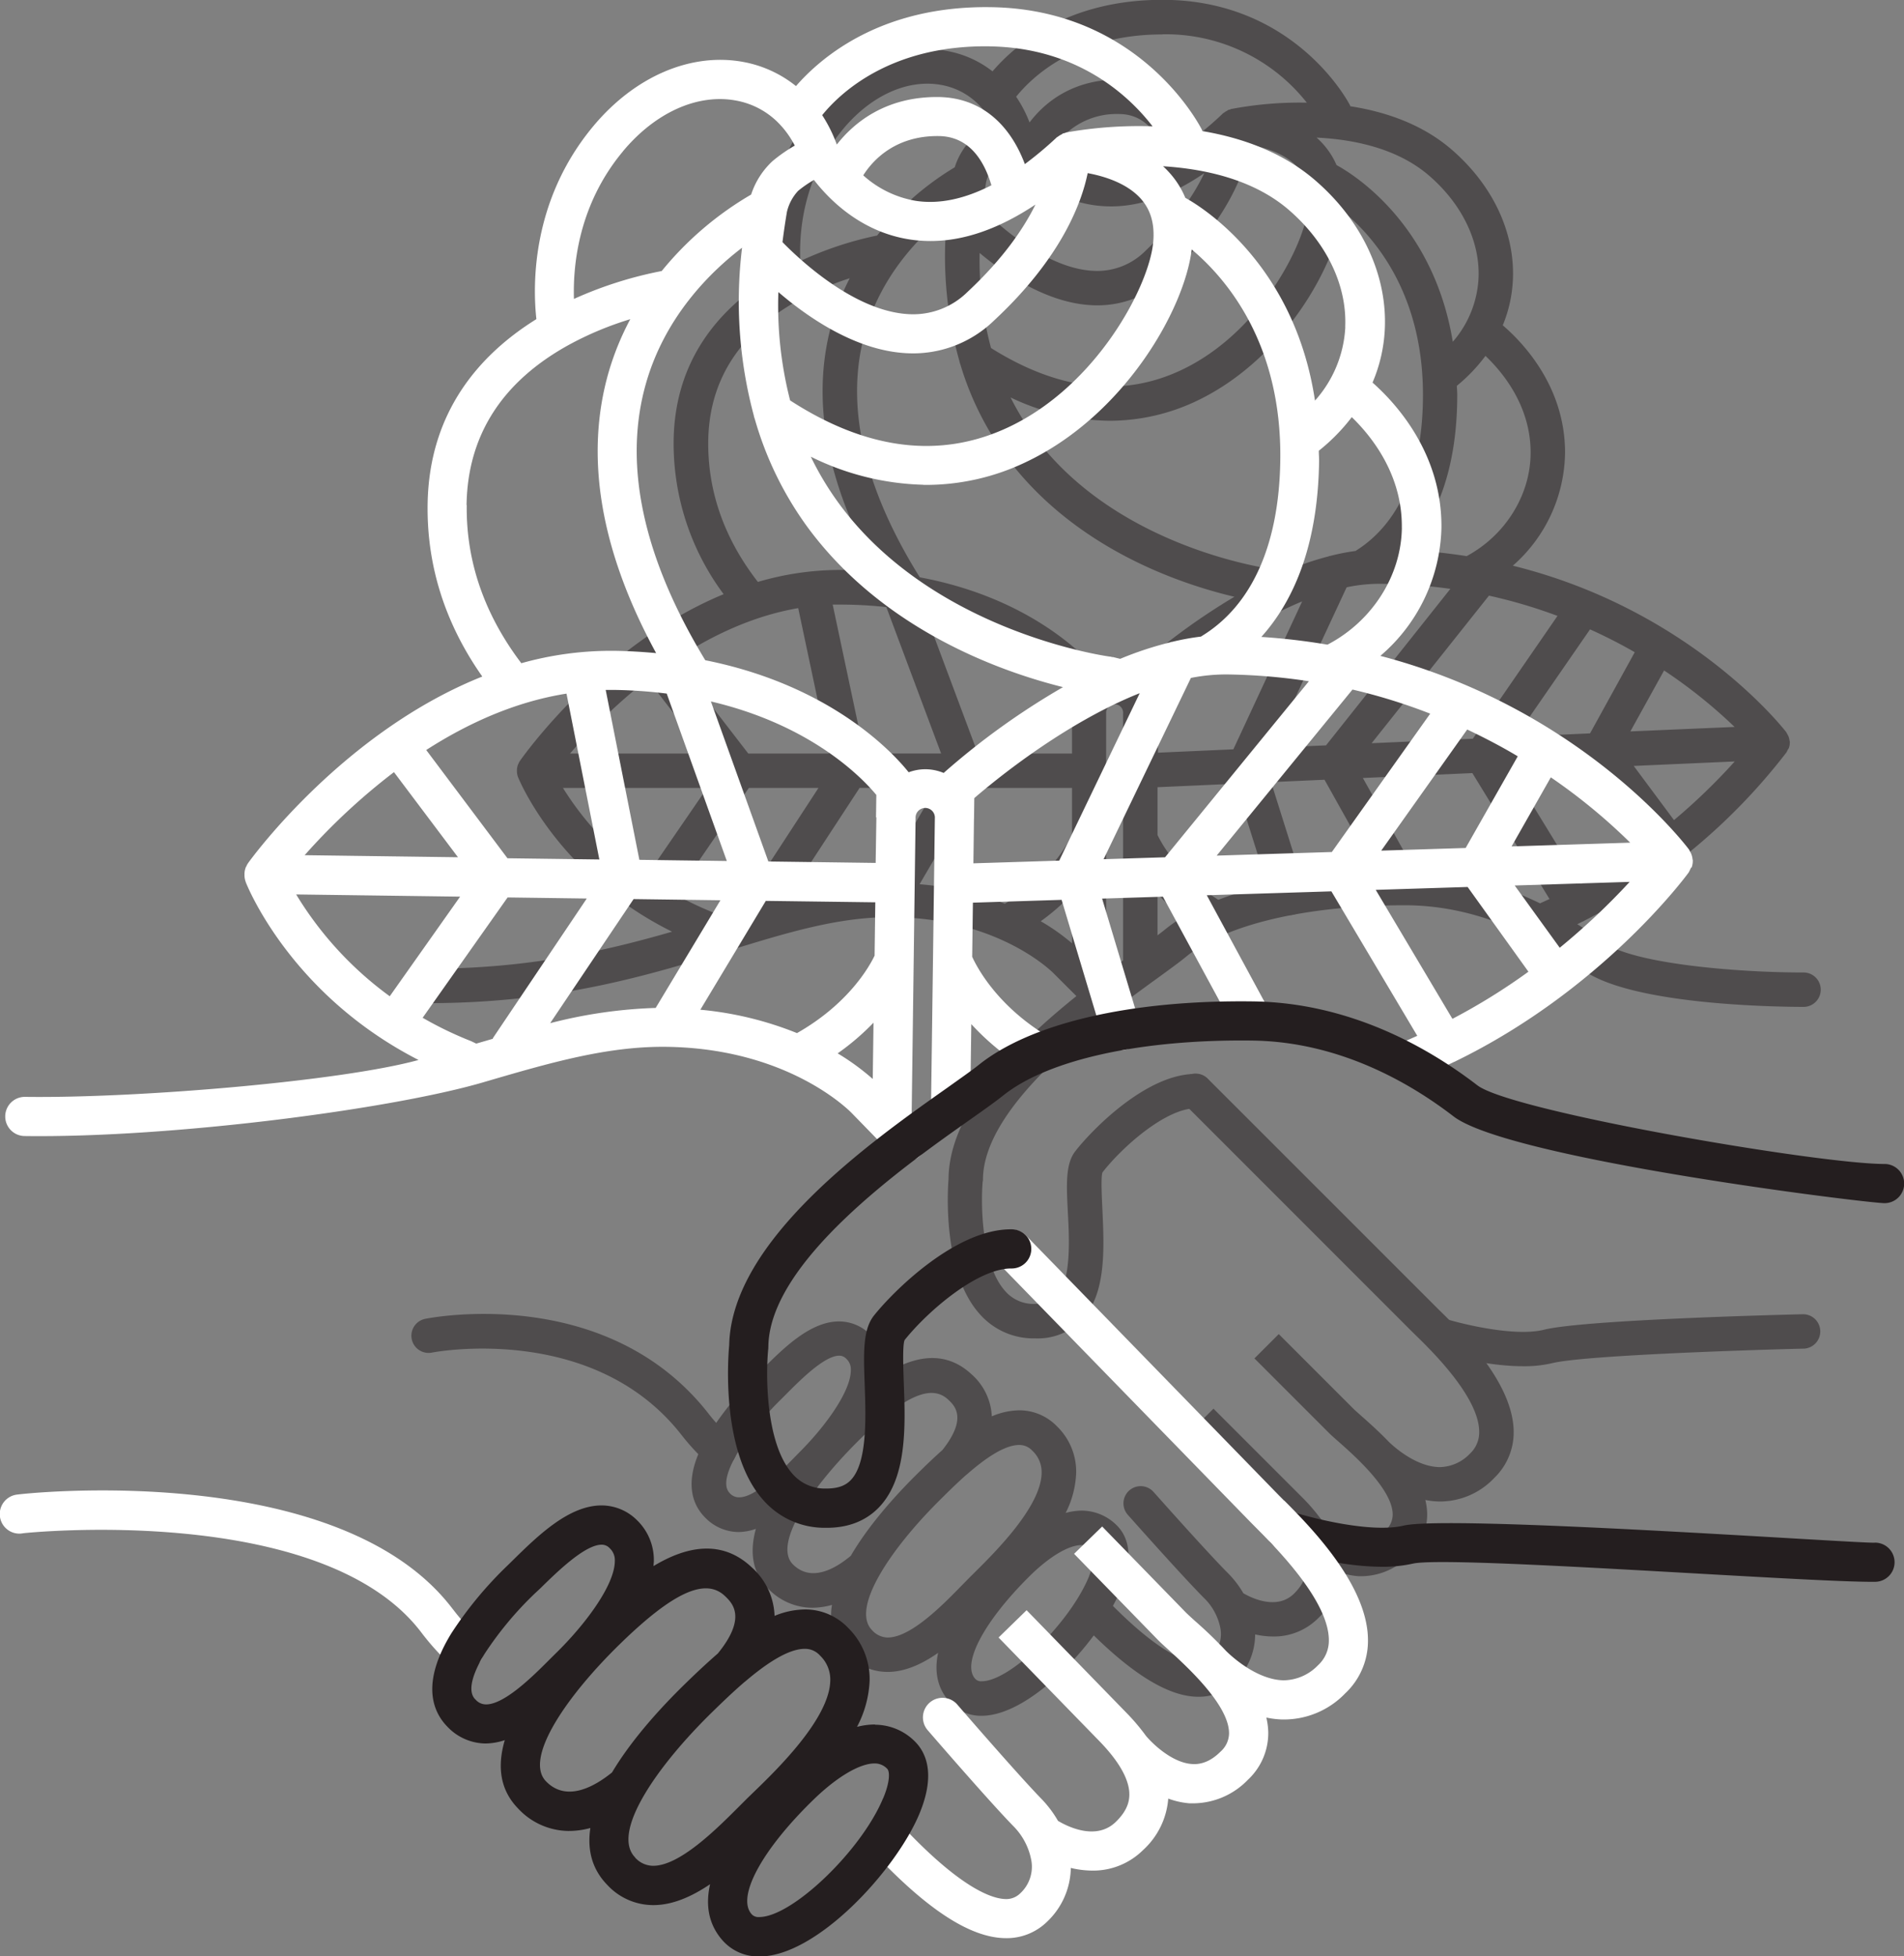 <svg id="Layer_1" data-name="Layer 1" xmlns="http://www.w3.org/2000/svg" viewBox="0 0 425.85 437.48"><rect x="0" y="0" width="425.85" height="437.48" fill="#808080" stroke="none"/><defs><style>.cls-1{fill:#4f4c4d;}.cls-2{fill:#241e1f;}.cls-3{fill:#eb2026;}.cls-4{fill:#fff;}</style></defs><title>rose-overlay</title><path class="cls-1" d="M2940.46,948.7c-5,.12-49,1.23-58,3.47-6.43,1.6-18.12-1.23-22.08-2.46a3.85,3.85,0,0,0-2.28,7.35c0.53,0.17,10.65,3.27,19.72,3.27a27.15,27.15,0,0,0,6.5-.69c7-1.72,43.06-2.93,56.38-3.25A3.85,3.85,0,0,0,2940.46,948.7Z" transform="translate(-2537.15 -654.79)"/><line class="cls-1" x1="284.99" y1="131.23" x2="287.58" y2="131.83"/><path class="cls-1" d="M2937.25,822.07a3.82,3.82,0,0,0,.21-1.37s0,0,0,0,0-.13-0.05-0.2a3.8,3.8,0,0,0-.28-1.11,3.69,3.69,0,0,0-.24-0.43,3.73,3.73,0,0,0-.24-0.45c-1.05-1.35-21.8-27.48-61.14-37.21A34.13,34.13,0,0,0,2887.19,756c0-14.73-9.36-24.54-13.93-28.46a30.26,30.26,0,0,0,2.28-10.57c0.35-10.5-4.7-21-13.83-28.83-6.6-5.65-14.78-8.38-22.57-9.59,0-.09,0-0.18-0.08-0.27-0.5-1-12.62-23.53-41.92-23.53-21.4,0-33.07,10.23-38,16a23.23,23.23,0,0,0-10.35-4.59c-10.34-1.79-21.32,3.07-29.37,13-12.11,14.89-11.5,31.67-10.71,38.09-10.83,6.93-20.9,18.31-20.9,36.74A56.46,56.46,0,0,0,2699,787.67c-27,11.17-44.61,35.93-45.56,37.28a3.78,3.78,0,0,0-.31.58c0,0.07-.07.12-0.1,0.19a3.81,3.81,0,0,0-.26,1.3s0,0.09,0,.14,0,0.1,0,.15a3.8,3.8,0,0,0,.25,1.29l0,0v0c0.56,1.38,9.47,22.18,34.45,34.55-15,4.33-32.13,8.28-54.5,8.28a3.85,3.85,0,0,0,0,7.7c28.93,0,49.29-6.25,67.25-11.77,13-4,24.29-7.46,36-7.46,24.27,0,36.44,12.41,36.63,12.61l8.09,8.08a3.85,3.85,0,1,0,5.44-5.44l-1.83-1.83v-59a1.9,1.9,0,1,1,3.79,0v56.16a3.85,3.85,0,0,0,7.7,0V854.71a49.3,49.3,0,0,0,10.4,8.39,3.85,3.85,0,0,0,4-6.58c-9.52-5.79-13.44-13-14.4-15V830.84l17.43-.78,8.41,26.69a3.85,3.85,0,1,0,7.35-2.32l-7.79-24.73,11.95-.53,13.86,24.78a3.85,3.85,0,1,0,6.72-3.76l-12-21.41,24.49-1.1,17.26,28.17c-1,.44-1.94.89-2.94,1.31a3.85,3.85,0,1,0,3,7.11c2.54-1.06,5-2.2,7.34-3.39,0.07,0,.14,0,0.2-0.09l0,0a134.15,134.15,0,0,0,45.37-37.71,3.74,3.74,0,0,0,.3-0.61A3.63,3.63,0,0,0,2937.25,822.07Zm-115.6-.08,16.69-35.86a35.69,35.69,0,0,1,7.08-.78,116.91,116.91,0,0,1,16.12,1.13l-27.81,35Zm-61.74-130.6a22.21,22.21,0,0,1,3-2.15c3.07,3.86,9.34,10.05,18.86,11.43a27,27,0,0,0,3.87.28c6.71,0,13.7-2.53,20.86-7.44-2.24,4.7-6.16,10.68-13.1,17.32a15.18,15.18,0,0,1-11.46,4.54c-10.68-.38-21.56-10.34-25.06-13.83,0.22-2,.49-4,0.82-6A9.1,9.1,0,0,1,2759.9,691.39Zm12.72-3.19a16.7,16.7,0,0,1,14.76-7.91c6,0,9,4.7,10.45,9.51-5.24,2.77-10.21,3.9-14.85,3.25A20.52,20.52,0,0,1,2772.62,688.2Zm-16.36,23.17c5.94,5,15.42,11.32,25.4,11.69a22.82,22.82,0,0,0,17.08-6.67c13.07-12.51,16.9-23.39,18-29.19,3.16,0.54,7.73,1.83,10.54,4.92,2,2.2,2.82,5,2.51,8.65-0.74,8.61-10.72,28.19-28,36.57-13.3,6.47-27.75,4.86-43-4.72A75.18,75.18,0,0,1,2756.26,711.37Zm29,37.52a45.39,45.39,0,0,0,19.93-4.63c19.2-9.33,30.9-30.33,32.21-42.31,6.89,5.62,18,18.21,18,41.15,0,16.65-5.2,28.7-15,34.85l-0.05.05a49.81,49.81,0,0,0-5.72,1.12c-0.09,0-.19,0-0.28.08a68,68,0,0,0-9.85,3.39l-1.39-.32c-0.07,0-.14,0-0.21,0s-0.15-.06-0.23-0.07c-0.35,0-34.93-4.25-53.88-29.44a58.94,58.94,0,0,1-5.62-9.08A52.69,52.69,0,0,0,2785.26,748.89ZM2870.17,788a112.6,112.6,0,0,1,15.33,4.53L2866.56,820l-22.63,1Zm22.61,7.54c3.58,1.62,6.93,3.34,10,5.11l-10,18.15-16.58.74Zm16.56,9.19a113.06,113.06,0,0,1,15.77,12.63l-23.31,1ZM2879.49,756c0,9.44-5.61,18.48-14.31,23.16a125.71,125.71,0,0,0-13-1.35c5.91-6.75,10.9-17.53,10.9-34.74,0-.69-0.07-1.32-0.09-2a37.61,37.61,0,0,0,6.4-6.69C2873.2,738,2879.49,745.52,2879.49,756Zm-11.64-39.28a23.44,23.44,0,0,1-5.77,14.51c-4.32-26.4-22.22-37.47-26-39.52a17.17,17.17,0,0,0-3.1-4.8,18.32,18.32,0,0,0-1.36-1.35c8.35,0.41,18,2.39,25.07,8.43C2864.05,700.31,2868.12,708.6,2867.85,716.75Zm-70.71-54.26a40.17,40.17,0,0,1,32.29,15.29,82.09,82.09,0,0,0-16.91,1.42c-0.1,0-.17.08-0.26,0.11a3.66,3.66,0,0,0-.4.11c-0.08,0-.14.1-0.22,0.14l-0.1.06a3.72,3.72,0,0,0-.64.41c-0.08.06-.17,0.09-0.24,0.16a71.51,71.51,0,0,1-6.23,5.34c-3.22-8.25-9.22-12.93-17.06-12.93-10.57,0-16.73,5.36-19.95,9.6a28.38,28.38,0,0,0-3-5.75C2767.88,672.14,2777.66,662.49,2797.15,662.49ZM2725.43,684c6.27-7.71,14.52-11.55,22.09-10.24a15.59,15.59,0,0,1,9.11,5.06l0.11,0.12a18.4,18.4,0,0,1,2.44,3.53,30.61,30.61,0,0,0-4.39,3.12,15.55,15.55,0,0,0-4.1,6.61,64.56,64.56,0,0,0-17.36,15.26,77.8,77.8,0,0,0-17.18,5.71C2715.85,706.63,2716.78,694.68,2725.43,684Zm-29.88,70c0-13.69,6.64-24.4,19.75-31.83a64.09,64.09,0,0,1,11.9-5.15,54.32,54.32,0,0,0-4.07,10.32c-4.61,16.68-1.22,35.24,10,55.25-2.62-.21-5.32-0.34-8.17-0.34a65.1,65.1,0,0,0-18.3,2.68C2699.33,775.51,2695.55,765.12,2695.55,754Zm66.33,102.89a67.28,67.28,0,0,0-19.06-4.35L2755.4,831h21.52v10.48c-1,2.07-4.93,9.49-15,15.4Zm-48.55-1.3,16.08-24.6h17.07L2734,852.34A93.91,93.91,0,0,0,2713.33,855.61Zm-14.47,4.2-1-.47a71.47,71.47,0,0,1-9.57-4.46L2704.64,831h15.57l-18,27.61c0,0.06,0,.14-0.08.21Zm16.82-69,6.89,32.52h-18.06l-16.25-21.07C2696.2,797,2705.48,792.54,2715.68,790.79Zm19.71-.23,12.25,32.74h-17.19L2723.39,790c0.53,0,1.07,0,1.6,0A94,94,0,0,1,2735.39,790.56Zm41.53,23.8v8.95h-21.06L2744.15,792c20,4.41,30.09,14.78,32.77,17.95v4.4ZM2682,806.74l12.78,16.57h-30.14A123.5,123.5,0,0,1,2682,806.74ZM2663.06,831h32.24l-13.58,19.77A69,69,0,0,1,2663.06,831Zm106.87,29.81a48.44,48.44,0,0,0,7-6.12v11.07A46.35,46.35,0,0,0,2769.94,860.82Zm16.58-56.06a9.5,9.5,0,0,0-3.37.64c-3-3.66-15.39-16.87-40.27-21.49-12.56-20.13-16.72-38.43-12.34-54.4,3.6-13.1,12.32-21.93,18.49-26.77a86.65,86.65,0,0,0,2.74,32.92,3.76,3.76,0,0,0,.2.68,67.32,67.32,0,0,0,10.62,21.09c15.12,20,38.28,27.91,50.66,30.83A145.11,145.11,0,0,0,2790,805.44,9.51,9.51,0,0,0,2786.51,804.76Zm9.6,9.6v-4c4-3.57,17.55-15,32.28-21.06L2813,822.37l-16.86.75v-8.77Zm79.22,12.94,17.92-.8L2905.52,843a121.23,121.23,0,0,1-14.78,9.46Zm36.22,10.9-9-12.11,22.59-1A134.8,134.8,0,0,1,2911.56,838.19Z" transform="translate(-2537.15 -654.79)"/><path class="cls-1" d="M2695.72,971.06c-22.63-29.13-61.77-21.66-63.42-21.34a3.85,3.85,0,1,0,1.51,7.55c0.36-.07,36.09-6.89,55.83,18.51a50,50,0,0,0,5.78,6.22,3.85,3.85,0,0,0,5.19-5.69A42.13,42.13,0,0,1,2695.72,971.06Z" transform="translate(-2537.15 -654.79)"/><path class="cls-1" d="M2858.86,947.59l-1-1-50.47-50.46a3.85,3.85,0,1,0-5.44,5.44L2852.37,952l1.1,1.09c4,3.87,14.48,14.17,14.52,21.9a6.52,6.52,0,0,1-2.08,4.9,9.56,9.56,0,0,1-6.76,3c-5.31-.06-10.3-4.61-11.37-5.65-2.22-2.31-4.47-4.31-6.21-5.85-0.76-.68-1.39-1.22-1.77-1.61l-16.64-16.64-5.44,5.44,16.64,16.64c0.47,0.47,1.2,1.13,2.12,1.93,3.59,3.17,12,10.59,12.16,16.2a4.87,4.87,0,0,1-1.63,3.73,7.18,7.18,0,0,1-5.54,2.5c-4-.18-8-4-9.18-5.46l0,0a41,41,0,0,0-3.73-4.3l-20-20-5.44,5.44,20,20c3.26,3.26,5.24,6.23,5.87,8.83s-0.1,4.78-2.38,7.06c-3.8,3.79-9.45,1.06-11.37-.05a21.93,21.93,0,0,0-3.38-4.43c-4.65-4.65-16.58-18.09-16.7-18.22a3.85,3.85,0,1,0-5.76,5.11c0.5,0.56,12.2,13.74,17,18.56a12.86,12.86,0,0,1,3.71,6.83,7.11,7.11,0,0,1-2.17,6.5,3.89,3.89,0,0,1-2.79,1.1c-2.58,0-8.67-1.85-20.34-13.9a3.85,3.85,0,0,0-5.53,5.36c10.54,10.88,19,16.19,25.81,16.24h0.1a11.33,11.33,0,0,0,8.19-3.36,14.9,14.9,0,0,0,4.5-10.58,18.64,18.64,0,0,0,4,.46,13.93,13.93,0,0,0,10.17-4.17,15.23,15.23,0,0,0,4.82-10.18,15.52,15.52,0,0,0,4.21.87l0.69,0a15,15,0,0,0,10.7-4.77,12.54,12.54,0,0,0,3.88-9.41,14.21,14.21,0,0,0-.41-2.87,17.61,17.61,0,0,0,3.1.34h0.24a16.72,16.72,0,0,0,12.1-5.29A14.13,14.13,0,0,0,2875.7,975C2875.64,964,2863.88,952.5,2858.86,947.59Z" transform="translate(-2537.15 -654.79)"/><path class="cls-1" d="M2779,992.62a14.06,14.06,0,0,0-3.51.52,21.36,21.36,0,0,0,2.36-9.07,14.12,14.12,0,0,0-4.32-10.32,11.67,11.67,0,0,0-8.41-3.56,16,16,0,0,0-6.14,1.35,13.39,13.39,0,0,0-4.58-9.45c-6.14-5.67-13.22-3.82-19.35,0,0-.34.06-0.68,0.05-1a10.88,10.88,0,0,0-3.39-7.94,9.87,9.87,0,0,0-6.9-2.84c-6.5,0-12.56,6.11-17.44,11l-1,1a75.39,75.39,0,0,0-10.93,13.54c-5.83,9.8-3.52,15.38-.56,18.34a10.48,10.48,0,0,0,7.51,3.22,12.3,12.3,0,0,0,3.82-.71c-1.38,5-.94,9.69,2.79,13.42a13.71,13.71,0,0,0,9.91,4.22,16.14,16.14,0,0,0,4.33-.64,12.54,12.54,0,0,0,3.47,11.14,12.34,12.34,0,0,0,9,3.85h0c3.88,0,7.72-1.79,11.26-4.26-0.83,3.9-.32,7.65,2.43,10.82a9.4,9.4,0,0,0,7.31,3.25h0c11.29,0,26.72-17.26,31.21-28.45,3.16-7.88,1.14-12.1-1.12-14.26A11.11,11.11,0,0,0,2779,992.62Zm-78.63-3.91c-2-2,.24-6.46,1.73-9a67.72,67.72,0,0,1,9.76-12l1-1c3.25-3.27,8.68-8.74,12-8.74a2.14,2.14,0,0,1,1.59.71,3.18,3.18,0,0,1,1,2.45c0.06,4.74-5.69,12.64-11.42,18.36l-1.37,1.4c-3,3.06-8.54,8.77-12.18,8.76A2.75,2.75,0,0,1,2700.36,988.71Zm14.13,15.94c-4.48-4.48,3.9-16.89,14.19-27.2s16.61-13.27,20.48-9.7c1.46,1.35,4.45,4.14-1.24,11.32-2.11,1.88-4.2,3.9-6.25,5.94-4.65,4.65-10.37,11.07-14.24,17.71C2724.21,1005.44,2718.67,1008.82,2714.49,1004.64Zm17.71,14.72c-4.82-4.82,4-18,14.93-28.9,1.64-1.63,3.8-3.79,6.14-5.86a3.6,3.6,0,0,0,.32-0.26l0,0c3.87-3.37,8.2-6.41,11.5-6.41a3.91,3.91,0,0,1,2.95,1.29,6.51,6.51,0,0,1,2.07,4.86c0,7.54-10.47,17.89-14.93,22.31l-1.08,1.07-1.77,1.8c-4.28,4.39-11.44,11.73-16.65,11.73A4.79,4.79,0,0,1,2732.2,1019.36Zm48.58-12.21c-4.16,10.38-17.66,23.63-24.07,23.62a1.74,1.74,0,0,1-1.5-.6c-2.95-3.39,2-12.72,12-22.7,4.48-4.48,8.9-7.15,11.82-7.15a3.36,3.36,0,0,1,2.49,1C2782,1001.87,2782.07,1003.92,2780.77,1007.15Z" transform="translate(-2537.15 -654.79)"/><path class="cls-1" d="M2757,918.64c0-16.79,26.38-35.93,39.06-45.12,2.75-2,4.92-3.57,6.37-4.77,8.71-7.2,27-11.51,48.95-11.51,16.94,0,30.93,7.81,39.68,14.36,11,8.23,45.66,8.36,49.47,8.37a3.85,3.85,0,0,0,0-7.7h-0.37c-13.83,0-37.82-1.84-44.48-6.83-9.69-7.25-25.24-15.9-44.29-15.9-24,0-43.66,4.84-53.85,13.27-1.26,1-3.45,2.63-6,4.47-14.72,10.68-42.09,30.53-42.24,51.19-0.18,2.17-1.43,21,7.08,30.31a16,16,0,0,0,12.29,5.32,13.78,13.78,0,0,0,10.42-4.08c5.54-5.82,5-16.14,4.64-24.43-0.16-3.23-.37-7.65,0-8.61,4.49-5.77,14.2-14.32,20.81-14.32a3.85,3.85,0,0,0,0-7.7c-11,0-23.15,12.48-26.89,17.29-2.19,2.81-2,7.38-1.66,13.71s0.74,15.31-2.52,18.74c-0.69.72-1.95,1.69-4.85,1.69a8.37,8.37,0,0,1-6.6-2.81c-5.44-5.95-5.51-19.78-5.08-24.61C2757,918.87,2757,918.76,2757,918.64Z" transform="translate(-2537.15 -654.79)"/><g id="_Group_" data-name="&lt;Group&gt;"><g id="_Group_2" data-name="&lt;Group&gt;"><path id="_Path_" data-name="&lt;Path&gt;" class="cls-2" d="M2956.45,999.8c-5.68.06-95-6.24-105.34-3.83-7.33,1.73-20.59-1.68-25.08-3.13a4.38,4.38,0,0,0-2.71,8.33c0.6,0.19,12.07,3.88,22.39,4a30.93,30.93,0,0,0,7.41-.69c8-1.86,88.27,4.22,103.44,4.06a4.38,4.38,0,0,0-.1-8.76h0Z" transform="translate(-2537.15 -654.79)"/><line id="_Path_2" data-name="&lt;Path&gt;" class="cls-3" x1="374.21" y1="192.53" x2="213.28" y2="197.59"/><line id="_Path_3" data-name="&lt;Path&gt;" class="cls-3" x1="240.3" y1="195.52" x2="263.31" y2="147.76"/><line id="_Path_4" data-name="&lt;Path&gt;" class="cls-3" x1="262.67" y1="196.04" x2="300.83" y2="149.34"/><line id="_Path_5" data-name="&lt;Path&gt;" class="cls-3" x1="300.23" y1="194.86" x2="326.71" y2="157.55"/><line id="_Path_6" data-name="&lt;Path&gt;" class="cls-3" x1="330.38" y1="193.91" x2="345.39" y2="167.5"/><line id="_Path_7" data-name="&lt;Path&gt;" class="cls-3" x1="330.38" y1="193.91" x2="347.99" y2="218.25"/><line id="_Path_8" data-name="&lt;Path&gt;" class="cls-3" x1="300.23" y1="194.86" x2="323.27" y2="233.61"/><line id="_Path_9" data-name="&lt;Path&gt;" class="cls-3" x1="262.67" y1="196.04" x2="279.36" y2="226.82"/><line id="_Path_10" data-name="&lt;Path&gt;" class="cls-3" x1="240.3" y1="195.52" x2="250.8" y2="230.45"/><line id="_Path_11" data-name="&lt;Path&gt;" class="cls-3" x1="58.99" y1="195.55" x2="200.21" y2="197.42"/><line id="_Path_12" data-name="&lt;Path&gt;" class="cls-3" x1="168.82" y1="197" x2="152.35" y2="151.11"/><line id="_Path_13" data-name="&lt;Path&gt;" class="cls-3" x1="139.4" y1="196.61" x2="130.21" y2="150.22"/><line id="_Path_14" data-name="&lt;Path&gt;" class="cls-3" x1="111.29" y1="196.24" x2="89.06" y2="166.62"/><line id="_Path_15" data-name="&lt;Path&gt;" class="cls-3" x1="111.29" y1="196.24" x2="88.23" y2="228.88"/><line id="_Path_16" data-name="&lt;Path&gt;" class="cls-3" x1="139.4" y1="196.61" x2="113.94" y2="234.48"/><line id="_Path_17" data-name="&lt;Path&gt;" class="cls-3" x1="168.82" y1="197" x2="149.17" y2="229.69"/><line id="_Path_18" data-name="&lt;Path&gt;" class="cls-3" x1="247.9" y1="151.24" x2="250.83" y2="151.96"/><path class="cls-4" d="M2886,866.74l-10.07-13.92,25.71-.81A153.74,153.74,0,0,1,2886,866.74h0Zm-41-12.95,20.4-.64L2879,872.1a137.84,137.84,0,0,1-17,10.54l-17.15-28.84h0ZM2755,837.88l0.06-4.6c4.63-4,20.2-16.78,37-23.47l-18,37.45-19.2.6,0.13-10h0Zm-10.77-11.06a10.8,10.8,0,0,0-3.85.68c-3.35-4.21-17.26-19.43-45.49-25.06-14-23.09-18.44-44-13.21-62.08,4.29-14.85,14.35-24.76,21.44-30.17a98.6,98.6,0,0,0,2.62,37.5,4.28,4.28,0,0,0,.22.78,76.6,76.6,0,0,0,11.76,24.15c16.9,23,43.13,32.34,57.18,35.84a165.18,165.18,0,0,0-26.69,19.19,10.83,10.83,0,0,0-4-.83h0Zm-19.71,63.53a55.24,55.24,0,0,0,8-6.85l-0.17,12.59a53,53,0,0,0-7.87-5.74h0Zm-121.14-35.53,36.68,0.49-15.74,22.28a78.48,78.48,0,0,1-20.93-22.77h0Zm21.91-27.32,14.29,19-34.29-.46a140.54,140.54,0,0,1,20-18.59h0Zm107.87,10.1L2733,847.77l-24-.32-12.85-35.79c22.66,5.31,34,17.27,37,20.91l-0.07,5h0Zm-46.89-27.7,13.44,37.44-19.56-.26-7.53-38c0.61,0,1.21,0,1.83,0a107,107,0,0,1,11.82.82h0Zm-22.42,0,7.35,37.1-20.55-.27-18.17-24.21c9.12-5.87,19.75-10.77,31.37-12.61h0Zm-20.18,78.28-1.17-.56a80.86,80.86,0,0,1-10.82-5.22l19-26.91,17.71,0.24-20.95,31.15c0,0.07-.05.16-0.1,0.23l-3.68,1.07h0Zm16.53-4.57,18.66-27.75,19.42,0.26-14.48,24.08a107,107,0,0,0-23.6,3.41h0Zm55.21,2.22a76.67,76.67,0,0,0-21.62-5.23l14.64-24.34,24.49,0.32-0.16,11.93c-1.12,2.34-5.75,10.72-17.32,17.3l0,0h0Zm-73.91-118.06c0.21-15.58,7.93-27.66,23-35.92a72.9,72.9,0,0,1,13.62-5.68,61.82,61.82,0,0,0-4.79,11.68c-5.5,18.9-1.92,40.07,10.57,63-3-.27-6.05-0.47-9.29-0.51a74.08,74.08,0,0,0-20.86,2.77c-8.23-10.86-12.37-22.73-12.21-35.36h0Zm35-79.17c7.25-8.68,16.7-12.92,25.28-11.32a17.74,17.74,0,0,1,10.29,5.89s0.09,0.09.12,0.13a20.92,20.92,0,0,1,2.72,4.05,34.8,34.8,0,0,0-5,3.49,17.69,17.69,0,0,0-4.76,7.46,73.46,73.46,0,0,0-20,17.1,88.53,88.53,0,0,0-19.63,6.24c-0.24-7.51,1-21.08,11-33.05h0Zm81.92-23.44c20,0.27,31.47,11.33,36.51,17.88a93.37,93.37,0,0,0-19.26,1.36c-0.11,0-.19.09-0.3,0.12a4.24,4.24,0,0,0-.46.12c-0.09,0-.16.11-0.25,0.16l-0.12.07a4.18,4.18,0,0,0-.73.45c-0.09.07-.2,0.1-0.28,0.17a81.36,81.36,0,0,1-7.16,6c-3.54-9.44-10.29-14.85-19.22-15-12-.16-19.11,5.85-22.84,10.63a32.27,32.27,0,0,0-3.27-6.58c3.94-4.86,15.21-15.69,37.38-15.39h0Zm79.62,62.8a26.67,26.67,0,0,1-6.78,16.42c-4.52-30.1-24.72-43-29-45.35a19.56,19.56,0,0,0-3.45-5.5,20.3,20.3,0,0,0-1.53-1.56c9.49,0.6,20.47,3,28.4,10,8.27,7.27,12.77,16.76,12.34,26h0Zm12.65,44.87c-0.14,10.74-6.67,20.94-16.64,26.13a142.91,142.91,0,0,0-14.79-1.73c6.83-7.59,12.66-19.78,12.92-39.36,0-.79-0.06-1.5-0.07-2.27a42.85,42.85,0,0,0,7.38-7.52c4.3,4.15,11.34,12.77,11.19,24.73h0ZM2884,828.63a129,129,0,0,1,17.76,14.61l-26.53.84,8.78-15.45h0Zm-18.71-10.7c4,1.9,7.83,3.9,11.32,6l-11.65,20.5-18.88.59,19.21-27.06h0ZM2839.65,809a128.11,128.11,0,0,1,17.38,5.39l-22,30.94-25.76.81L2839.65,809h0Zm-96-45.77a51.65,51.65,0,0,0,22.75-5c22-10.32,35.62-34,37.29-47.65,7.75,6.5,20.16,21,19.81,47.09-0.25,18.94-6.35,32.57-17.65,39.42l-0.06.06a56.6,56.6,0,0,0-6.52,1.19c-0.11,0-.22,0-0.32.08a77.52,77.52,0,0,0-11.26,3.71l-1.58-.39c-0.08,0-.16,0-0.23,0s-0.17-.07-0.26-0.08c-0.4,0-39.67-5.37-60.86-34.31a67.1,67.1,0,0,1-6.26-10.42,60,60,0,0,0,25.16,6.27h0Zm-32.42-43.13c6.69,5.74,17.38,13.12,28.73,13.68a26,26,0,0,0,19.54-7.33c15.06-14,19.58-26.36,20.92-32.94,3.58,0.66,8.77,2.2,11.92,5.76,2.24,2.53,3.13,5.77,2.72,9.88-1,9.78-12.62,31.91-32.38,41.19-15.23,7.16-31.65,5.11-48.81-6a85.53,85.53,0,0,1-2.63-24.22h0Zm19-26.11c2-3.16,7-8.9,16.91-8.77,6.8,0.09,10.11,5.49,11.75,11-6,3.07-11.67,4.29-16.94,3.48a23.35,23.35,0,0,1-11.71-5.68h0Zm-14.52,3.44a25.26,25.26,0,0,1,3.49-2.4c3.43,4.43,10.48,11.58,21.29,13.29a30.67,30.67,0,0,0,4.4.37c7.64,0.1,15.62-2.67,23.85-8.15-2.62,5.31-7.18,12.06-15.17,19.51a17.28,17.28,0,0,1-13.11,5c-12.14-.6-24.37-12.09-28.3-16.11,0.28-2.23.61-4.49,1-6.79a10.35,10.35,0,0,1,2.52-4.7h0Zm68.27,149.52,19.53-40.55a40.59,40.59,0,0,1,8.07-.78,133,133,0,0,1,18.32,1.52l-32.17,39.37-13.75.43h0Zm131.52,1.84a4.36,4.36,0,0,0,.26-1.55,0.24,0.24,0,0,0,0,0c0-.08,0-0.15-0.05-0.24a4.28,4.28,0,0,0-.3-1.26,4,4,0,0,0-.26-0.5,3.88,3.88,0,0,0-.27-0.51c-1.18-1.56-24.39-31.6-69-43.26a38.83,38.83,0,0,0,13.66-28.53c0.22-16.76-10.28-28.06-15.41-32.59a34.49,34.49,0,0,0,2.75-12c0.55-11.94-5-24-15.3-33-7.42-6.52-16.69-9.76-25.54-11.25,0-.1,0-0.21-0.08-0.31-0.56-1.1-14-27-47.33-27.4-24.35-.32-37.78,11.14-43.45,17.65a26.43,26.43,0,0,0-11.7-5.38c-11.73-2.2-24.3,3.17-33.61,14.32-14,16.76-13.56,35.86-12.75,43.18-12.42,7.72-24.05,20.52-24.33,41.49-0.18,13.73,3.93,26.63,12.23,38.44-30.85,12.3-51.3,40.21-52.39,41.73a4.31,4.31,0,0,0-.36.65c0,0.07-.08.14-0.12,0.21a4.35,4.35,0,0,0-.32,1.48c0,0.06,0,.1,0,0.16s0,0.11,0,.17a4.33,4.33,0,0,0,.26,1.47l0,0.05v0c0.62,1.59,10.44,25.38,38.67,39.83-17.08,4.71-62.53,8.59-88,8.25a4.38,4.38,0,0,0-.12,8.76c32.91,0.44,82-6,102.54-12,14.89-4.36,27.75-8.12,41.07-7.95,27.61,0.37,41.27,14.67,41.48,14.9l9.08,9.32a4.38,4.38,0,1,0,6.28-6.11l-2.05-2.11,0.47-35.39,0.42-31.76a2.16,2.16,0,1,1,4.31.06l-0.42,31.76-0.43,32.13a4.38,4.38,0,0,0,8.76.12l0.24-18a56.08,56.08,0,0,0,11.7,9.7,4.38,4.38,0,1,0,4.65-7.43c-10.75-6.73-15.1-15-16.15-17.33l0.16-12.1,19.84-.63,9.16,30.49a4.38,4.38,0,0,0,4.14,3.12,4.37,4.37,0,0,0,4.25-5.64l-8.49-28.25,13.6-.43,15.4,28.4a4.38,4.38,0,1,0,7.7-4.18L2807.06,855l27.87-.87,19.21,32.31c-1.12.49-2.22,1-3.37,1.45A4.38,4.38,0,0,0,2854,896c2.91-1.16,5.68-2.43,8.4-3.74,0.07,0,.15-0.05.23-0.1l0,0c32.59-15.85,51.34-41.06,52.18-42.21a4.35,4.35,0,0,0,.35-0.69,4.75,4.75,0,0,0,.22-0.44h0Z" transform="translate(-2537.15 -654.79)"/><path id="_Path_19" data-name="&lt;Path&gt;" class="cls-4" d="M2638.42,1014.65c-25.31-33.49-95.8-25.92-97.69-25.58a4.38,4.38,0,1,0,1.61,8.61c0.41-.07,67-7,89.09,22.25a56.68,56.68,0,0,0,6.48,7.17,4.38,4.38,0,0,0,6-6.39,48,48,0,0,1-5.48-6.06h0Z" transform="translate(-2537.15 -654.79)"/><path id="_Path_20" data-name="&lt;Path&gt;" class="cls-4" d="M2824.38,990.41l-1.18-1.19L2766.54,931a4.38,4.38,0,0,0-6.27,6.11c23.23,23.87,53.86,55.31,56.66,58.18l1.24,1.25c4.44,4.47,16.26,16.33,16.19,25.14a7.42,7.42,0,0,1-2.44,5.54,10.86,10.86,0,0,1-7.73,3.35c-6-.15-11.65-5.4-12.85-6.6-2.49-2.67-5-5-7-6.75-0.86-.78-1.56-1.42-2-1.86l-18.68-19.19-6.28,6.11,18.69,19.19c0.52,0.54,1.35,1.3,2.38,2.23,4,3.66,13.48,12.23,13.59,18.61a5.55,5.55,0,0,1-1.92,4.22c-2,2-4.13,2.92-6.34,2.76-4.51-.27-9-4.68-10.36-6.35l0,0a46.56,46.56,0,0,0-4.18-4.95l-22.48-23.1-6.27,6.11,22.48,23.1c3.66,3.75,5.87,7.17,6.55,10.13s-0.18,5.44-2.81,8c-4.37,4.26-10.77,1.06-12.93-.23A24.93,24.93,0,0,0,2770,1057c-5.22-5.37-18.6-20.83-18.73-21a4.38,4.38,0,1,0-6.63,5.73c0.55,0.64,13.67,15.82,19.08,21.37a14.66,14.66,0,0,1,4.11,7.82,8.1,8.1,0,0,1-2.57,7.36,4.42,4.42,0,0,1-3.19,1.21c-2.94-.06-9.83-2.24-22.93-16.13a4.38,4.38,0,0,0-6.37,6c11.83,12.53,21.35,18.71,29.12,18.87H2762a12.89,12.89,0,0,0,9.37-3.7,16.94,16.94,0,0,0,5.28-12,21.28,21.28,0,0,0,4.53.59,15.85,15.85,0,0,0,11.63-4.59,17.34,17.34,0,0,0,5.63-11.51,17.73,17.73,0,0,0,4.78,1.06l0.78,0a17.09,17.09,0,0,0,12.25-5.26,14.28,14.28,0,0,0,4.56-10.65,16.17,16.17,0,0,0-.43-3.27,20.18,20.18,0,0,0,3.53.43h0.27a19,19,0,0,0,13.84-5.84,16.07,16.07,0,0,0,5.09-11.75c0.1-12.46-13.1-25.72-18.74-31.39h0Z" transform="translate(-2537.15 -654.79)"/><path class="cls-2" d="M2734.64,1057c-4.89,11.74-20.45,26.61-27.74,26.51a2,2,0,0,1-1.7-.71c-3.3-3.9,2.44-14.44,14-25.64,5.17-5,10.24-8,13.55-8a3.82,3.82,0,0,1,2.82,1.18c0.64,0.63.63,3-.89,6.61h0Zm-55.45,13.16c-5.41-5.55,4.85-20.4,17.42-32.65,1.89-1.84,4.38-4.26,7.08-6.58a3.61,3.61,0,0,0,.36-0.29l0,0c4.46-3.77,9.42-7.16,13.18-7.11a4.45,4.45,0,0,1,3.33,1.51,7.41,7.41,0,0,1,2.29,5.56c-0.14,8.58-12.18,20.19-17.32,25.15l-1.24,1.2-2,2c-4.93,4.93-13.19,13.18-19.12,13.1a5.44,5.44,0,0,1-4-1.87h0Zm-19.92-17c-5-5.16,4.69-19.16,16.56-30.73s19.1-14.85,23.45-10.72c1.64,1.56,5,4.78-1.58,12.86-2.43,2.11-4.84,4.37-7.2,6.67-5.36,5.22-12,12.44-16.46,19.93-3.71,3-10.07,6.81-14.76,2h0Zm-15.84-18.35c-2.2-2.26.37-7.34,2.11-10.17a77,77,0,0,1,11.28-13.54L2658,1010c3.74-3.67,10-9.81,13.76-9.76a2.43,2.43,0,0,1,1.8.83,3.62,3.62,0,0,1,1.1,2.81c0,5.39-6.67,14.29-13.27,20.72l-1.58,1.57c-3.44,3.44-9.85,9.84-14,9.79a3.12,3.12,0,0,1-2.34-1.13h0Zm89.4,5.64a16.12,16.12,0,0,0-4,.53,24.3,24.3,0,0,0,2.82-10.28,16.06,16.06,0,0,0-4.75-11.8,13.27,13.27,0,0,0-9.51-4.18,18.22,18.22,0,0,0-7,1.44,15.22,15.22,0,0,0-5.07-10.82c-6.89-6.55-15-4.55-22-.32,0-.38.07-0.77,0.07-1.15a12.38,12.38,0,0,0-3.74-9.08,11.23,11.23,0,0,0-7.8-3.33c-7.39-.1-14.39,6.76-20,12.27l-1.11,1.09a85.81,85.81,0,0,0-12.64,15.24c-6.78,11.06-4.23,17.45-.91,20.86a11.93,11.93,0,0,0,8.5,3.78,14,14,0,0,0,4.36-.75c-1.65,5.63-1.22,11,3,15.31a15.6,15.6,0,0,0,11.21,5,18.37,18.37,0,0,0,4.93-.66c-0.7,4.67.23,9.07,3.78,12.72a14,14,0,0,0,10.13,4.52h0c4.42,0.06,8.8-1.92,12.87-4.67-1,4.43-.48,8.7,2.6,12.35a10.7,10.7,0,0,0,8.27,3.81h0c12.85,0.17,30.66-19.24,35.94-31.9,3.71-8.91,1.48-13.75-1.06-16.24a12.64,12.64,0,0,0-8.84-3.69h0Z" transform="translate(-2537.15 -654.79)"/><path id="_Path_21" data-name="&lt;Path&gt;" class="cls-2" d="M2709,955.93c0.25-19.1,30.56-40.48,45.12-50.75,3.16-2.23,5.65-4,7.32-5.33,10-8.07,30.89-12.68,55.86-12.35,19.27,0.26,35.07,9.35,44.93,16.94,12.37,9.53,92,19.36,96.37,19.42a4.38,4.38,0,0,0,.11-8.76h-0.42c-15.73-.21-83.21-11.81-90.72-17.6-10.92-8.4-28.48-18.47-50.16-18.76-27.35-.36-49.75,4.84-61.47,14.29-1.46,1.17-4,2.94-6.88,5-16.91,11.93-48.34,34.1-48.82,57.6-0.23,2.48-1.94,23.87,7.59,34.59a18.19,18.19,0,0,0,13.9,6.24c4.94,0.07,8.94-1.44,11.92-4.48,6.4-6.54,6-18.29,5.65-27.72-0.13-3.68-.31-8.7.18-9.79,5.19-6.5,16.37-16.07,23.89-16a4.38,4.38,0,0,0,.12-8.76c-12.55-.17-26.53,13.85-30.85,19.26-2.53,3.16-2.35,8.36-2.09,15.57,0.26,7.36.61,17.44-3.15,21.29-0.8.81-2.24,1.89-5.54,1.85a9.52,9.52,0,0,1-7.46-3.29c-6.1-6.85-6-22.59-5.41-28.07,0-.13,0-0.26,0-0.39h0Z" transform="translate(-2537.15 -654.79)"/></g></g></svg>